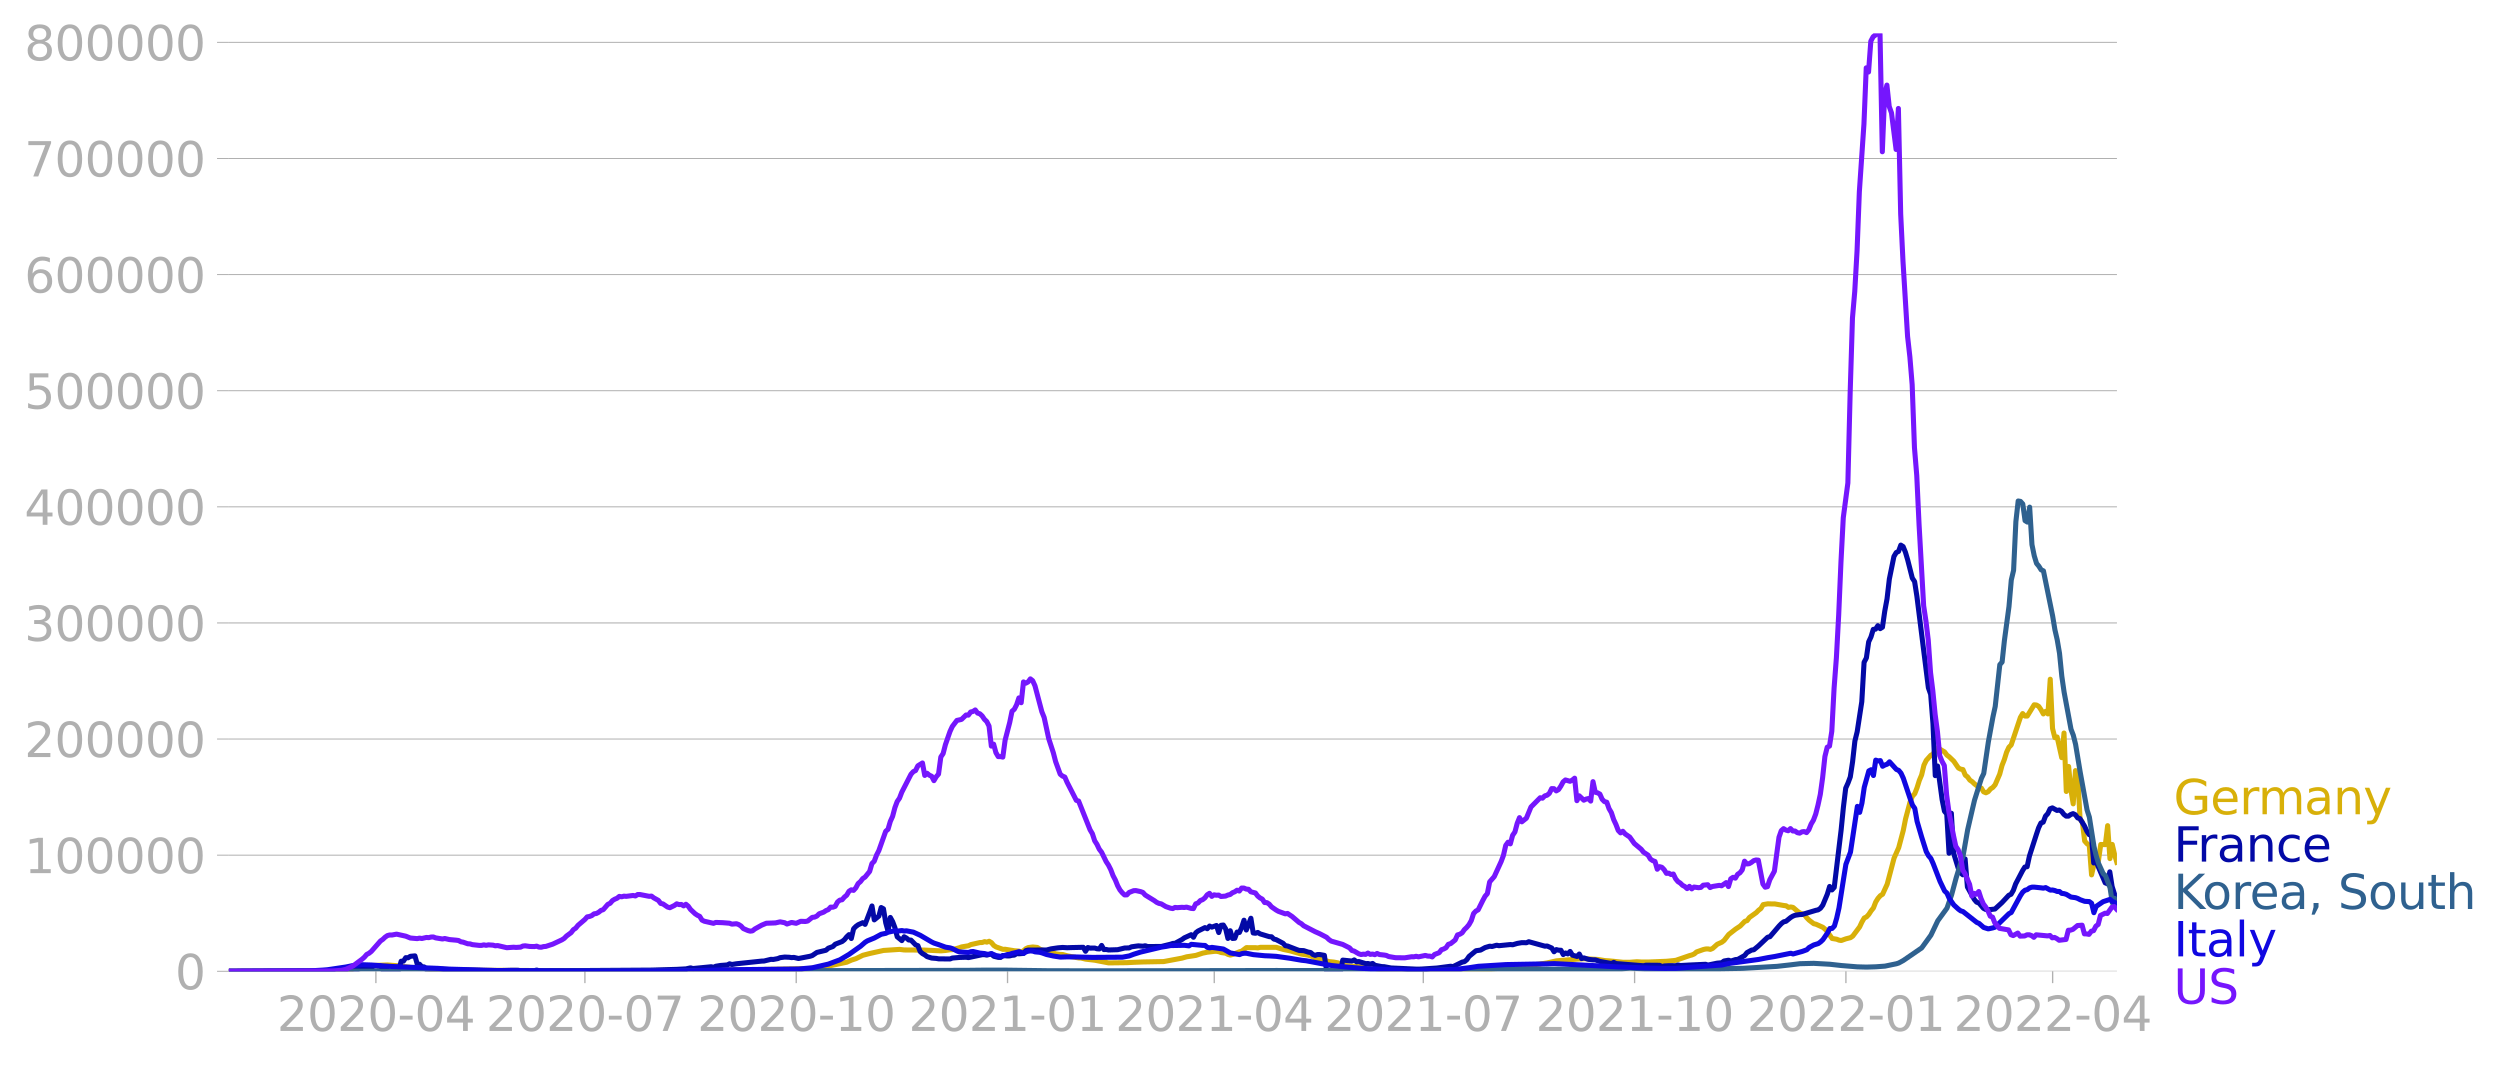 <svg xmlns:xlink="http://www.w3.org/1999/xlink" width="985.137" height="419.737" viewBox="0 0 738.852 314.803" xmlns="http://www.w3.org/2000/svg"><defs><style>*{stroke-linejoin:round;stroke-linecap:butt}</style></defs><g id="figure_1"><path d="M0 314.803h738.852V0H0v314.803z" style="fill:none" id="patch_1"/><g id="axes_1"><path d="M67.645 287.053h558V9.853h-558v277.2z" style="fill:none" id="patch_2"/><g id="matplotlib.axis_1"><g id="xtick_1"><g id="line2d_1"><defs><path id="m46b46d46ed" d="M0 0v3.5" style="stroke:#b0b0b0;stroke-width:.4"/></defs><use xlink:href="#m46b46d46ed" x="111.09" y="287.053" style="fill:#b0b0b0;stroke:#b0b0b0;stroke-width:.4"/></g><g style="fill:#b0b0b0" transform="matrix(.14 0 0 -.14 81.842 304.691)" id="text_1"><defs><path id="DejaVuSans-32" d="M1228 531h2203V0H469v531q359 372 979 998 621 627 780 809 303 340 423 576 121 236 121 464 0 372-261 606-261 235-680 235-297 0-627-103-329-103-704-313v638q381 153 712 231 332 78 607 78 725 0 1156-363 431-362 431-968 0-288-108-546-107-257-392-607-78-91-497-524-418-433-1181-1211z" transform="scale(.016)"/><path id="DejaVuSans-30" d="M2034 4250q-487 0-733-480-245-479-245-1442 0-959 245-1439 246-480 733-480 491 0 736 480 246 480 246 1439 0 963-246 1442-245 480-736 480zm0 500q785 0 1199-621 414-620 414-1801 0-1178-414-1799Q2819-91 2034-91q-784 0-1198 620-414 621-414 1799 0 1181 414 1801 414 621 1198 621z" transform="scale(.016)"/><path id="DejaVuSans-2d" d="M313 2009h1684v-512H313v512z" transform="scale(.016)"/><path id="DejaVuSans-34" d="M2419 4116 825 1625h1594v2491zm-166 550h794V1625h666v-525h-666V0h-628v1100H313v609l1940 2957z" transform="scale(.016)"/></defs><use xlink:href="#DejaVuSans-32"/><use xlink:href="#DejaVuSans-30" x="63.623"/><use xlink:href="#DejaVuSans-32" x="127.246"/><use xlink:href="#DejaVuSans-30" x="190.869"/><use xlink:href="#DejaVuSans-2d" x="254.492"/><use xlink:href="#DejaVuSans-30" x="290.576"/><use xlink:href="#DejaVuSans-34" x="354.199"/></g></g><g id="xtick_2"><use xlink:href="#m46b46d46ed" x="172.864" y="287.053" style="fill:#b0b0b0;stroke:#b0b0b0;stroke-width:.4" id="line2d_2"/><g style="fill:#b0b0b0" transform="matrix(.14 0 0 -.14 143.616 304.691)" id="text_2"><defs><path id="DejaVuSans-37" d="M525 4666h3000v-269L1831 0h-659l1594 4134H525v532z" transform="scale(.016)"/></defs><use xlink:href="#DejaVuSans-32"/><use xlink:href="#DejaVuSans-30" x="63.623"/><use xlink:href="#DejaVuSans-32" x="127.246"/><use xlink:href="#DejaVuSans-30" x="190.869"/><use xlink:href="#DejaVuSans-2d" x="254.492"/><use xlink:href="#DejaVuSans-30" x="290.576"/><use xlink:href="#DejaVuSans-37" x="354.199"/></g></g><g id="xtick_3"><use xlink:href="#m46b46d46ed" x="235.317" y="287.053" style="fill:#b0b0b0;stroke:#b0b0b0;stroke-width:.4" id="line2d_3"/><g style="fill:#b0b0b0" transform="matrix(.14 0 0 -.14 206.069 304.691)" id="text_3"><defs><path id="DejaVuSans-31" d="M794 531h1031v3560L703 3866v575l1116 225h631V531h1031V0H794v531z" transform="scale(.016)"/></defs><use xlink:href="#DejaVuSans-32"/><use xlink:href="#DejaVuSans-30" x="63.623"/><use xlink:href="#DejaVuSans-32" x="127.246"/><use xlink:href="#DejaVuSans-30" x="190.869"/><use xlink:href="#DejaVuSans-2d" x="254.492"/><use xlink:href="#DejaVuSans-31" x="290.576"/><use xlink:href="#DejaVuSans-30" x="354.199"/></g></g><g id="xtick_4"><use xlink:href="#m46b46d46ed" x="297.769" y="287.053" style="fill:#b0b0b0;stroke:#b0b0b0;stroke-width:.4" id="line2d_4"/><g style="fill:#b0b0b0" transform="matrix(.14 0 0 -.14 268.521 304.691)" id="text_4"><use xlink:href="#DejaVuSans-32"/><use xlink:href="#DejaVuSans-30" x="63.623"/><use xlink:href="#DejaVuSans-32" x="127.246"/><use xlink:href="#DejaVuSans-31" x="190.869"/><use xlink:href="#DejaVuSans-2d" x="254.492"/><use xlink:href="#DejaVuSans-30" x="290.576"/><use xlink:href="#DejaVuSans-31" x="354.199"/></g></g><g id="xtick_5"><use xlink:href="#m46b46d46ed" x="358.864" y="287.053" style="fill:#b0b0b0;stroke:#b0b0b0;stroke-width:.4" id="line2d_5"/><g style="fill:#b0b0b0" transform="matrix(.14 0 0 -.14 329.616 304.691)" id="text_5"><use xlink:href="#DejaVuSans-32"/><use xlink:href="#DejaVuSans-30" x="63.623"/><use xlink:href="#DejaVuSans-32" x="127.246"/><use xlink:href="#DejaVuSans-31" x="190.869"/><use xlink:href="#DejaVuSans-2d" x="254.492"/><use xlink:href="#DejaVuSans-30" x="290.576"/><use xlink:href="#DejaVuSans-34" x="354.199"/></g></g><g id="xtick_6"><use xlink:href="#m46b46d46ed" x="420.638" y="287.053" style="fill:#b0b0b0;stroke:#b0b0b0;stroke-width:.4" id="line2d_6"/><g style="fill:#b0b0b0" transform="matrix(.14 0 0 -.14 391.39 304.691)" id="text_6"><use xlink:href="#DejaVuSans-32"/><use xlink:href="#DejaVuSans-30" x="63.623"/><use xlink:href="#DejaVuSans-32" x="127.246"/><use xlink:href="#DejaVuSans-31" x="190.869"/><use xlink:href="#DejaVuSans-2d" x="254.492"/><use xlink:href="#DejaVuSans-30" x="290.576"/><use xlink:href="#DejaVuSans-37" x="354.199"/></g></g><g id="xtick_7"><use xlink:href="#m46b46d46ed" x="483.09" y="287.053" style="fill:#b0b0b0;stroke:#b0b0b0;stroke-width:.4" id="line2d_7"/><g style="fill:#b0b0b0" transform="matrix(.14 0 0 -.14 453.842 304.691)" id="text_7"><use xlink:href="#DejaVuSans-32"/><use xlink:href="#DejaVuSans-30" x="63.623"/><use xlink:href="#DejaVuSans-32" x="127.246"/><use xlink:href="#DejaVuSans-31" x="190.869"/><use xlink:href="#DejaVuSans-2d" x="254.492"/><use xlink:href="#DejaVuSans-31" x="290.576"/><use xlink:href="#DejaVuSans-30" x="354.199"/></g></g><g id="xtick_8"><use xlink:href="#m46b46d46ed" x="545.543" y="287.053" style="fill:#b0b0b0;stroke:#b0b0b0;stroke-width:.4" id="line2d_8"/><g style="fill:#b0b0b0" transform="matrix(.14 0 0 -.14 516.295 304.691)" id="text_8"><use xlink:href="#DejaVuSans-32"/><use xlink:href="#DejaVuSans-30" x="63.623"/><use xlink:href="#DejaVuSans-32" x="127.246"/><use xlink:href="#DejaVuSans-32" x="190.869"/><use xlink:href="#DejaVuSans-2d" x="254.492"/><use xlink:href="#DejaVuSans-30" x="290.576"/><use xlink:href="#DejaVuSans-31" x="354.199"/></g></g><g id="xtick_9"><use xlink:href="#m46b46d46ed" x="606.638" y="287.053" style="fill:#b0b0b0;stroke:#b0b0b0;stroke-width:.4" id="line2d_9"/><g style="fill:#b0b0b0" transform="matrix(.14 0 0 -.14 577.39 304.691)" id="text_9"><use xlink:href="#DejaVuSans-32"/><use xlink:href="#DejaVuSans-30" x="63.623"/><use xlink:href="#DejaVuSans-32" x="127.246"/><use xlink:href="#DejaVuSans-32" x="190.869"/><use xlink:href="#DejaVuSans-2d" x="254.492"/><use xlink:href="#DejaVuSans-30" x="290.576"/><use xlink:href="#DejaVuSans-34" x="354.199"/></g></g></g><g id="matplotlib.axis_2"><g id="ytick_1"><path d="M67.645 287.053h558" clip-path="url(#pc7c392cf8d)" style="fill:none;stroke:#b0b0b0;stroke-width:.3;stroke-linecap:square" id="line2d_10"/><g id="line2d_11"><defs><path id="m9a08d5c8d8" d="M0 0h-3.5" style="stroke:#b0b0b0;stroke-width:.3"/></defs><use xlink:href="#m9a08d5c8d8" x="67.645" y="287.053" style="fill:#b0b0b0;stroke:#b0b0b0;stroke-width:.3"/></g><use xlink:href="#DejaVuSans-30" style="fill:#b0b0b0" transform="matrix(.14 0 0 -.14 51.737 292.372)" id="text_10"/></g><g id="ytick_2"><path d="M67.645 252.737h558" clip-path="url(#pc7c392cf8d)" style="fill:none;stroke:#b0b0b0;stroke-width:.3;stroke-linecap:square" id="line2d_12"/><use xlink:href="#m9a08d5c8d8" x="67.645" y="252.737" style="fill:#b0b0b0;stroke:#b0b0b0;stroke-width:.3" id="line2d_13"/><g style="fill:#b0b0b0" transform="matrix(.14 0 0 -.14 7.2 258.056)" id="text_11"><use xlink:href="#DejaVuSans-31"/><use xlink:href="#DejaVuSans-30" x="63.623"/><use xlink:href="#DejaVuSans-30" x="127.246"/><use xlink:href="#DejaVuSans-30" x="190.869"/><use xlink:href="#DejaVuSans-30" x="254.492"/><use xlink:href="#DejaVuSans-30" x="318.115"/></g></g><g id="ytick_3"><path d="M67.645 218.42h558" clip-path="url(#pc7c392cf8d)" style="fill:none;stroke:#b0b0b0;stroke-width:.3;stroke-linecap:square" id="line2d_14"/><use xlink:href="#m9a08d5c8d8" x="67.645" y="218.42" style="fill:#b0b0b0;stroke:#b0b0b0;stroke-width:.3" id="line2d_15"/><g style="fill:#b0b0b0" transform="matrix(.14 0 0 -.14 7.2 223.739)" id="text_12"><use xlink:href="#DejaVuSans-32"/><use xlink:href="#DejaVuSans-30" x="63.623"/><use xlink:href="#DejaVuSans-30" x="127.246"/><use xlink:href="#DejaVuSans-30" x="190.869"/><use xlink:href="#DejaVuSans-30" x="254.492"/><use xlink:href="#DejaVuSans-30" x="318.115"/></g></g><g id="ytick_4"><path d="M67.645 184.103h558" clip-path="url(#pc7c392cf8d)" style="fill:none;stroke:#b0b0b0;stroke-width:.3;stroke-linecap:square" id="line2d_16"/><use xlink:href="#m9a08d5c8d8" x="67.645" y="184.103" style="fill:#b0b0b0;stroke:#b0b0b0;stroke-width:.3" id="line2d_17"/><g style="fill:#b0b0b0" transform="matrix(.14 0 0 -.14 7.2 189.422)" id="text_13"><defs><path id="DejaVuSans-33" d="M2597 2516q453-97 707-404 255-306 255-756 0-690-475-1069Q2609-91 1734-91q-293 0-604 58T488 141v609q262-153 574-231 313-78 654-78 593 0 904 234t311 681q0 413-289 645-289 233-804 233h-544v519h569q465 0 712 186t247 536q0 359-255 551-254 193-729 193-260 0-557-57-297-56-653-174v562q360 100 674 150t592 50q719 0 1137-327 419-326 419-882 0-388-222-655t-631-370z" transform="scale(.016)"/></defs><use xlink:href="#DejaVuSans-33"/><use xlink:href="#DejaVuSans-30" x="63.623"/><use xlink:href="#DejaVuSans-30" x="127.246"/><use xlink:href="#DejaVuSans-30" x="190.869"/><use xlink:href="#DejaVuSans-30" x="254.492"/><use xlink:href="#DejaVuSans-30" x="318.115"/></g></g><g id="ytick_5"><path d="M67.645 149.786h558" clip-path="url(#pc7c392cf8d)" style="fill:none;stroke:#b0b0b0;stroke-width:.3;stroke-linecap:square" id="line2d_18"/><use xlink:href="#m9a08d5c8d8" x="67.645" y="149.786" style="fill:#b0b0b0;stroke:#b0b0b0;stroke-width:.3" id="line2d_19"/><g style="fill:#b0b0b0" transform="matrix(.14 0 0 -.14 7.2 155.105)" id="text_14"><use xlink:href="#DejaVuSans-34"/><use xlink:href="#DejaVuSans-30" x="63.623"/><use xlink:href="#DejaVuSans-30" x="127.246"/><use xlink:href="#DejaVuSans-30" x="190.869"/><use xlink:href="#DejaVuSans-30" x="254.492"/><use xlink:href="#DejaVuSans-30" x="318.115"/></g></g><g id="ytick_6"><path d="M67.645 115.47h558" clip-path="url(#pc7c392cf8d)" style="fill:none;stroke:#b0b0b0;stroke-width:.3;stroke-linecap:square" id="line2d_20"/><use xlink:href="#m9a08d5c8d8" x="67.645" y="115.469" style="fill:#b0b0b0;stroke:#b0b0b0;stroke-width:.3" id="line2d_21"/><g style="fill:#b0b0b0" transform="matrix(.14 0 0 -.14 7.2 120.788)" id="text_15"><defs><path id="DejaVuSans-35" d="M691 4666h2478v-532H1269V2991q137 47 274 70 138 23 276 23 781 0 1237-428 457-428 457-1159 0-753-469-1171Q2575-91 1722-91q-294 0-599 50Q819 9 494 109v635q281-153 581-228t634-75q541 0 856 284 316 284 316 772 0 487-316 771-315 285-856 285-253 0-505-56-251-56-513-175v2344z" transform="scale(.016)"/></defs><use xlink:href="#DejaVuSans-35"/><use xlink:href="#DejaVuSans-30" x="63.623"/><use xlink:href="#DejaVuSans-30" x="127.246"/><use xlink:href="#DejaVuSans-30" x="190.869"/><use xlink:href="#DejaVuSans-30" x="254.492"/><use xlink:href="#DejaVuSans-30" x="318.115"/></g></g><g id="ytick_7"><path d="M67.645 81.153h558" clip-path="url(#pc7c392cf8d)" style="fill:none;stroke:#b0b0b0;stroke-width:.3;stroke-linecap:square" id="line2d_22"/><use xlink:href="#m9a08d5c8d8" x="67.645" y="81.153" style="fill:#b0b0b0;stroke:#b0b0b0;stroke-width:.3" id="line2d_23"/><g style="fill:#b0b0b0" transform="matrix(.14 0 0 -.14 7.2 86.471)" id="text_16"><defs><path id="DejaVuSans-36" d="M2113 2584q-425 0-674-291-248-290-248-796 0-503 248-796 249-292 674-292t673 292q248 293 248 796 0 506-248 796-248 291-673 291zm1253 1979v-575q-238 112-480 171-242 60-480 60-625 0-955-422-329-422-376-1275 184 272 462 417 279 145 613 145 703 0 1111-427 408-426 408-1160 0-719-425-1154Q2819-91 2113-91q-810 0-1238 620-428 621-428 1799 0 1106 525 1764t1409 658q238 0 480-47t505-140z" transform="scale(.016)"/></defs><use xlink:href="#DejaVuSans-36"/><use xlink:href="#DejaVuSans-30" x="63.623"/><use xlink:href="#DejaVuSans-30" x="127.246"/><use xlink:href="#DejaVuSans-30" x="190.869"/><use xlink:href="#DejaVuSans-30" x="254.492"/><use xlink:href="#DejaVuSans-30" x="318.115"/></g></g><g id="ytick_8"><path d="M67.645 46.836h558" clip-path="url(#pc7c392cf8d)" style="fill:none;stroke:#b0b0b0;stroke-width:.3;stroke-linecap:square" id="line2d_24"/><use xlink:href="#m9a08d5c8d8" x="67.645" y="46.836" style="fill:#b0b0b0;stroke:#b0b0b0;stroke-width:.3" id="line2d_25"/><g style="fill:#b0b0b0" transform="matrix(.14 0 0 -.14 7.2 52.155)" id="text_17"><use xlink:href="#DejaVuSans-37"/><use xlink:href="#DejaVuSans-30" x="63.623"/><use xlink:href="#DejaVuSans-30" x="127.246"/><use xlink:href="#DejaVuSans-30" x="190.869"/><use xlink:href="#DejaVuSans-30" x="254.492"/><use xlink:href="#DejaVuSans-30" x="318.115"/></g></g><g id="ytick_9"><path d="M67.645 12.519h558" clip-path="url(#pc7c392cf8d)" style="fill:none;stroke:#b0b0b0;stroke-width:.3;stroke-linecap:square" id="line2d_26"/><use xlink:href="#m9a08d5c8d8" x="67.645" y="12.519" style="fill:#b0b0b0;stroke:#b0b0b0;stroke-width:.3" id="line2d_27"/><g style="fill:#b0b0b0" transform="matrix(.14 0 0 -.14 7.2 17.838)" id="text_18"><defs><path id="DejaVuSans-38" d="M2034 2216q-450 0-708-241-257-241-257-662 0-422 257-663 258-241 708-241t709 242q260 243 260 662 0 421-258 662-257 241-711 241zm-631 268q-406 100-633 378-226 279-226 679 0 559 398 884 399 325 1092 325 697 0 1094-325t397-884q0-400-227-679-226-278-629-378 456-106 710-416 255-309 255-755 0-679-414-1042Q2806-91 2034-91q-771 0-1186 362-414 363-414 1042 0 446 256 755 257 310 713 416zm-231 997q0-362 226-565 227-203 636-203 407 0 636 203 230 203 230 565 0 363-230 566-229 203-636 203-409 0-636-203-226-203-226-566z" transform="scale(.016)"/></defs><use xlink:href="#DejaVuSans-38"/><use xlink:href="#DejaVuSans-30" x="63.623"/><use xlink:href="#DejaVuSans-30" x="127.246"/><use xlink:href="#DejaVuSans-30" x="190.869"/><use xlink:href="#DejaVuSans-30" x="254.492"/><use xlink:href="#DejaVuSans-30" x="318.115"/></g></g></g><path d="m67.645 287.053 29.869-.099 4.073-.226 4.073-.669 3.394-.67 5.43-.203 2.716.209 5.43.689 4.752.234 9.504.4 29.19.161 4.073-.027 5.43.062 15.613-.052 21.044-.272 4.073.06 5.43-.05 17.65-.373 5.431-.697 5.43-1.16 1.359-.611 1.357-.437 2.037-.995 2.036-.527 1.358-.304 2.715-.599 4.073-.27.679-.045 1.358.17 1.357.009 4.752.033 4.752.22 1.358-.111 1.357-.212.68-.022 2.036-.57.678-.25 2.037-.336.679-.338 2.715-.617.679-.014.679-.25.679.147.678-.259.68.404.678.826.679.442 2.036.715.68-.017 2.715.438 1.357.109.68.302.678-.438.679-.588.679-.325 1.357-.174 1.358.14.679.465.679.295 2.715.66 1.358.455 1.357.19.68.02 1.357.38 3.394.635.679.015 1.357.335 2.716.324 4.073.785 5.43-.068 2.037-.105 2.715-.1 6.11-.12 5.43-1.017 1.358-.393 1.358-.198 1.357-.215 2.037-.67 1.357-.276 2.037-.242.679-.016.679.115.678.244 1.358.198.679.362.679.19.679-.175 2.036-.802.679-.193 1.358-1.03 2.715.019.679.059.679-.157 4.751-.008 2.037.61 2.036.426 3.395.966 2.036.332.679.222 2.036.937 1.358.167 2.037.567 1.357.127 1.358.247 1.358.706 3.394.33.679-.112.678.082 1.358.36 4.073.328 2.715.12 2.716.286 5.43.144 8.825-.017 6.11-.18 15.613-.65 8.825-1.4 2.715-.61 6.11-.504 2.036-.134 2.715.16 1.358.073 2.036.332 1.358.088 4.073.413 2.037-.006 2.036-.154 1.358.076 2.036.005 5.43-.22 2.037-.2.68-.089 4.072-1.403.68-.182.678-.304.679-.586 2.036-.718.68-.151.678-.017.679.138.679-.29 1.357-1.221 1.358-.613.679-.54 1.357-1.742 2.037-1.596 1.358-.898 1.357-1.388.679-.213.679-.923 2.036-1.449.68-.689.678-.519.679-1.15 1.358-.238 1.357.041.679-.014 2.715.479.68.075.678.475.679-.118.679.127 1.357 1.17.68.462 1.357.555.679.897.678.683 1.358 1.04.679.162 2.036.916.68.576.678.762 1.358 1.953 1.357.222.68.275.678.106 1.358-.49 1.357-.344.68-.465 2.036-2.722.679-1.446.678-1.179.68-.33.678-.741.679-1.055.679-.838.679-1.759.678-1.085.68-.782.678-.436 1.358-2.971 2.036-7.721 1.358-3.049 1.358-5.11.678-3.411 1.358-5.084.679-1.644.679-.731.679-1.748.678-2.182.68-1.617.678-2.877.679-1.405 1.358-1.527.678-.34.68-1.263.678-.576 2.037 1.211.678.922.68.508 1.357 1.3 1.358 2 .678.35.68.127.678 1.633.679.535.679.947.679.456.678.65 1.358 1.061.679.186.679 1.11.679.277.678-.336.68-.802.678-.44.679-.789 1.358-3.144.678-2.553.68-1.728.678-2.2.679-1.457.679-.684 2.715-8.138.679-1.135.679.726.679.003 2.036-3.323.679.066.679.402.679 1.009.678 1.216.68-.748.678.747.679-10.25.679 14.538.679 2.724.678-.194 1.358 6.101.679-7.267.679 17.268.679-7.39.678 6.912.68 4.137.678-9.826.679 2.046.679 12.322.679.902.678 5.545.68.77.678.504.679 8.725.679-2.938.679-1.028.678-.238.68-4.78 1.357.049.679-5.604.679 9.735.678-4.188.68 2.946.678 2.343h0" clip-path="url(#pc7c392cf8d)" style="fill:none;stroke:#d8b009;stroke-width:1.5;stroke-linecap:square" id="line2d_28"/><path d="m67.645 287.053 29.869-.091 4.751-.334 1.358-.063 2.037-.23 2.036-.276.679-.144 1.358-.064.678-.264.68-.092.678.089.679-.07.679 1.065 1.357.169.68.305h2.036l.679-.523.678-2.446.68-.023.678-1.027.679.032.679-.431 1.357-.132.68 2.434.678.034.679.725.679.07.679.7.678-.046 1.358.127 1.358-.083.679.16.678-.144 1.358.155.679.013 1.358.252.678-.274 10.862.28 5.43-.149 2.037.007.679.167 1.357-.05 1.358.055 1.358-.052.679-.189.678.196 7.467-.015 25.796-.17 7.467-.217 2.716-.143 1.357-.302.68.202 2.036-.197 2.036-.197 1.358-.138.679.172.678-.315 1.358-.229 2.037-.161.678-.334.68.202 1.357-.215 7.467-.79.679-.023 2.036-.496.68.038 1.357-.256.679-.278 1.357-.173 1.358.056.679.102.679-.056 1.357.321 3.395-.656.678-.215 1.358-.92 2.715-.656.68-.606 1.357-.493.679-.679 2.036-.798.679-.542.679-.844.679-.643.679 1.138.678-2.878.68-.69.678-.498 1.358-.61.678.498 1.358-3.561.679-1.87.679 4.102 1.357-1.111.68-2.527.678.373.679 4.15.679 2.451.679-4.046.678 1.239.68 1.805.678 2.681 1.358 1.115.679-1.127.678.371.68.577.678.043 1.358 1.39.679.244.678 1.75.68.592.678.382.679.514 1.358.42 1.357.11.68.123 3.393.038.68-.274 2.036-.172 2.036-.07.679.113 4.073-.86.679-.006.679.134 1.357-.378.68.703 1.357.336.679.018.678-.566 1.358.129.679-.018.679-.178.679-.048.678-.458.68.065 1.357-.11.679-.82.679-.17 4.751-.017.68.001 1.357-.348 2.036-.297 1.358-.113 1.358.083 1.357-.05 2.037-.045 1.358-.032.678 1.166.68-1.097.678.17 1.358-.017.679.212.678.049.68-1.032.678 1.22.679-.031.679.149 2.715-.084 2.037-.487 1.357-.041.679-.318 1.358-.196.679-.085 1.357.099.679-.132.679.232 4.073-.023 2.715-.666.679-.227.679-.045 2.036-1.112.68-.492 2.036-.938.678.752.68-1.318.678-.519 2.037-1.005.678.328.68-.785.678.31 1.358-.48.679 2.08.678-2.132.68-.083.678 1.111.679 2.85.679-2.273.679 2.28.678-.06.68-1.827.678.11.679-1.523.679-2.088.679 2.892 1.357-3.469.68 4.34.678.09.679-.242.679.42 2.715.827.679.037.679.674.678.166 2.037 1.072.679.715.679.107 2.715 1.053.679.24 1.357.062 1.358.446.679.11.679.593.679.25.678-.24.68-.003 1.357.246.679 4.698h4.073l.679-3.292 2.715.274.679-.329.679.554.678-.08 2.037.622.679-.04.679.188.678-.206.68.543 2.036.39.679.024 2.036.378 7.467.346 1.358-.011 4.752-.313 4.073-.535.679.129 2.715-1.348.679-.143.679-.552.678-.987 2.037-1.679 1.358-.193 1.357-.748 1.358-.403.679.092 1.357-.375.68.138 3.393-.343.68.068 1.357-.4 1.357-.232 1.358.03.679-.303 4.752 1.314.679-.04 1.357.59.68 1.103.678-.633.679.18.679.01.678 1.27.68-.462.678.271.679-.724.679 1.093 1.357.385.68-.711.678 1.333.679-.195 1.358.432 1.357.155.68.004 1.357.455 3.394.614.679-.33.679.346 8.146.653.678-.171 4.073.036.68.398.678-.218 1.358-.075 2.036.014.68-.22.678.166 2.715-.15 4.752-.22.679.23 2.715-.558 1.358-.126.679-.513 1.357-.24.68.255 1.357-.439.679-.052 2.036-1.152.679-.852 1.358-.749.679-.1 1.357-1.122 2.716-2.575.678-.157 2.716-3.182.679-.704.678-.518.68-.152 1.357-1.113.679-.414.679-.26 1.357-.203.679-.023 4.073-1.224.679-.149.679-.464.678-.911 1.358-3.27.679-2.26.679 1.019.679-.752 1.357-11.316.68-5.633.678-6.77.679-5.613.679-1.507.678-1.814.68-4.519.678-6.084.679-2.762 1.358-8.853.678-11.652.68-1.296.678-4.748.679-1.45.679-2.23.679-.073.678-1.026.68.88.678-.427.679-4.728.679-3.662.679-5.83 1.357-6.688.68-1.153.678-.334.679-1.867.679.433.678 1.653.68 2.312 1.357 5.348.679 1.031.679 4.345 3.394 27.044.679 1.941.678 8.63.68 15.394.678-2.84 1.358 9.988.679 3.376.678.796.68 11.605.678-11.808.679 11.801 1.358 4.437.678 1.35.68.595.678-4.685.679 8.304 2.036 3.671.68.805.678.232 1.358 1.583.679.354 1.357.015 1.358-.16 2.036-1.866 2.037-2.185.679-.309.679-1.161.678-1.894 2.037-3.903.679-1.09.679-.094.678-3.128 2.037-6.336.679-2.03.679-1.417.678-.259.68-1.788.678-.734.679-1.43.679-.266 1.357.75.68-.113.678.388.679.888.679.523.679.002.678-.474.68-.264.678.323.679.93.679.22 1.357 2.21.68 1.48.678 1.03.679.28.679 8.103.679-.455 2.715 6.331.679.282.679-3.53.678 4.313.68 2.156.678 1.743h0" clip-path="url(#pc7c392cf8d)" style="fill:none;stroke:#0309a6;stroke-width:1.5;stroke-linecap:square" id="line2d_29"/><path d="m67.645 287.053 21.044-.104 4.752-.104 10.182.173 14.256.02 31.905.003 135.766-.263 6.11-.072 6.11.02 11.54.158 12.897.037 41.409-.067 13.576-.03 11.54.016 8.147.007 16.292.048 10.86-.126 8.147-.209 25.117-.133 8.146.052 10.182-.08 2.037.008 4.073-.265 2.036.081 6.11.202 8.146.163 4.073-.13 5.43-.151 7.467-.122 10.183-.585 4.073-.457 2.715-.331 4.073-.103 4.752.268 3.394.379 4.752.39 2.715.07 2.716-.085 2.715-.199 3.394-.703.679-.22 1.358-.742 5.43-3.73 2.716-3.753 2.036-4.265 2.715-3.731 1.358-3.916 1.358-5.059 1.357-4.37.68-2.077 1.357-7.74 1.358-5.886.678-2.88 2.037-6.446.679-1.412 1.357-9.269 1.358-7.41.679-3.124 1.358-12.35.678-.791.68-6.34 1.357-10.08.679-7.825.679-2.858.678-14.403.68-6.08.678.113.679.758.679 4.932.679.422.678-4.411.68 11.066.678 3.315.679 2.247.679.813.679 1.077.678.31 2.716 13.32.679 4.11.678 2.942.68 3.99.678 6.779.679 4.702 2.036 10.948.68 1.778.678 2.712 1.358 8.197 2.036 11.206.679 2.117 1.358 8.644.679 2.824.678 2.196 1.358 2.978.679.655 1.358 3.562.678 4.453.68-1.323.678 1.577h0" clip-path="url(#pc7c392cf8d)" style="fill:none;stroke:#2f618f;stroke-width:1.5;stroke-linecap:square" id="line2d_30"/><path d="m67.645 287.053 23.76-.106 4.072-.243 1.358-.11 5.43-.811 2.037-.416 2.715-.253 2.716.086 6.11.44 13.576.553 3.394.221 14.255.423 21.723.14 3.394-.01 4.073.019 29.19-.1 4.752-.153 4.073-.117 21.722-.233 4.073-.359 4.752-1.089 2.716-1.02.678-.243 2.716-1.618 3.394-2.397 1.357-1.179.68-.423 2.036-.836 2.036-1.1 1.358-.282.679-.335 2.036-.44.68.125 1.357-.17.679.143.678-.065 1.358.268.679.122 2.036.933 3.395 1.992.678.321 1.358.442 2.037.75 1.357.218.68.221 1.357.695.679.264 2.715.184.679-.236.679-.06 2.036.478 1.358.13.679.18.678.01.68-.178 1.357.591 1.358.216.678-.113 1.358-.422.679-.07.679-.26 1.357-.313.68-.202 1.357.478.679-.4.679-.215.678-.085.68.056.678.223 1.358.126.679.18 1.357.479 2.037.448 2.036.314 2.037-.07 2.715.037 4.752.123 8.825-.062 2.036-.373 1.358-.512 2.036-.637 6.11-1.453 1.358-.208 1.357-.254 4.073-.075 1.358.165.679-.453 3.394.312.679.021.678.569.68.132.678-.13 2.715.384.68.109 2.036 1.15 2.715.484.679-.278.679-.121.679.012 2.036.403 3.394.329 1.358.053 2.036.125 4.073.572 3.395.582 1.357.149 7.467 1.402 4.073.42 5.431.448 14.256.584 7.467-.03 5.43-.265 4.073-.504 2.716-.415 8.146-.506 8.824-.162 2.716-.042 2.715-.087 13.577.686 4.752.268 6.11.24 4.75.141 3.395.074 3.394-.02 13.577-.977 2.036-.438 8.825-1.206 2.716-.529 2.036-.338 4.752-.962.679.21 2.715-.75 1.358-.497.678-.667 1.358-.742 1.358-.421.679-.496.678-.644 1.358-1.984.679-1.31.679-.029.679-.715.678-2.33.68-3.024 1.357-8.632.679-4.239 1.357-3.603 2.037-13.532.679 1.763.679-2.76.678-4.633 1.358-4.855.679-.35.679 1.71.679-4.539.678.225.68-.089.678 1.668.679-.373.679-.233.679-.7 2.036 2.247.679.28.679.826.679 1.472 2.036 6.078.679 1.882.679.982.679 3.822 1.357 4.643 1.358 4.299.679 1.233.679.786.678 1.514 2.037 5.287 1.358 2.822.678.629.68 1.54 1.357 1.957 1.358 1.242.678.497.68.21 4.072 3.208.68.304 1.357 1.187 1.357.423 1.358-.295.679-.215 4.073-3.979.679-.345 2.715-4.991.679-1.032.679-.566.679-.183.678-.515.68-.206.678-.014 2.037.21.678.093.68-.167 1.357.747.679-.031.679.157.678.274.68.012.678.558.679.074.679.208 1.357.804 1.358.182.679.238.679.358 1.357.483 1.358.076.679.496.679 2.781.679-1.855 2.036-1.389 2.037-.684.678.589.68.292.678.704h0" clip-path="url(#pc7c392cf8d)" style="fill:none;stroke:#1007e1;stroke-width:1.5;stroke-linecap:square" id="line2d_31"/><path d="m67.645 287.053 30.547-.097 2.716-.183 1.357-.312 2.037-.963 2.715-2.023.68-.6.678-.792.679-.354.679-.539 2.715-3.092.679-.475.679-.643.678-.472.68-.179.678.006 1.358-.256 2.715.598 1.358.546 2.036.18.68-.145.678.11 1.358-.309.678.056.68-.176.678-.026.679.266 1.358.222.678.111.68-.143 1.357.313 2.036.185.68.096.678.378.679.113 1.358.476.678.031.68.22 2.036.224.679.001.678-.158.68.14.678-.137 1.358.086.679.19.678-.071 2.716.634 2.036-.142.679.062 1.358-.086.679-.327.678-.067 1.358.192 1.358.034.679-.125.678.277.68.043.678-.19.679-.053 2.036-.67 2.716-1.277.678-.431.68-.695 1.357-.994.679-.882.679-.438.678-.838 2.037-1.738.679-.767.679-.12.678-.255.68-.53.678-.091.679-.363.679-.549.679-.23 1.357-1.562.68-.314.678-.794.679-.414.679-.28.678-.547.68.117.678-.19.679.058 2.036-.262.68.144.678-.425.679.006 2.715.53.68-.067.678.518 1.358.753.678.884.68.156 1.357.924.679.195 1.357-.662.68-.487.678.23.679-.044.679.418.679-.467.678.565.68.961 1.357 1.266.679.459.679.32.678 1.105.68.33 2.715.623.678-.265 2.037.073 2.036.165.68.263 1.357-.117.679.246.679.431.678.747 1.358.59.679.181.679-.096.679-.547 2.036-1.132 1.358-.561 2.715-.102 1.358-.313 1.357.258.68.384 1.357-.463 1.358.25 1.357-.59 1.358.05.679-.122 1.357-1.086.68-.08.678-.299.679-.675 1.358-.505.678-.456.68-.277.678-.74.679.026.679-.258.679-1.265.678-.57.68-.11.678-.789.679-.563.679-1.154.679-.432.678.163.68-.759.678-1.263.679-.572.679-.892.678-.44 1.358-1.671.679-2.331.679-.676.679-1.804.678-1.333 2.037-5.722.679-.578.679-2.325.678-1.506.68-2.571.678-1.814.679-.982.679-1.771 2.715-5.297.679-.773.679-.337.679-1.393 1.357-.841.68 3.68.678-.637.679.569.679.306.678 1.304.68-1.155.678-.782.679-5.048.679-1.017.679-2.637 1.357-3.899.68-1.468 1.357-1.792 1.357-.297 1.358-1.306.679.036.679-.921.679-.162.678-.444.68.916.678.216.679.636.679 1 .679.655.678 1.338.68 5.921.678-.568.679 2.512.679 1.155.679-.002.678.154.68-5.007 1.357-5.225.679-3.306.679-.599.678-1.318.68-2.033.678 1.414.679-6.137.679.37.679-.366.678-.904.68.54.678 1.492 2.037 7.688.678 1.681 1.358 6.278 1.358 4.165.679 2.61 1.357 3.721.68.55.678.29.679 1.565 2.036 3.975.68 1.338.678.21 3.394 8.505.679 1.149.679 2.084.679 1.062.678 1.426.68.895 1.357 2.776.679 1.035.679 1.342.678 1.772.68 1.296.678 1.676.679 1.247.679.832.679.64.678-.002.68-.718 1.357-.533.679-.013 1.357.294.68.247.678.757 2.715 1.672.68.498.678.31.679.144 1.358.805 1.357.465.679.115.679-.34.679.07 1.357-.103.68.048.678-.1 1.358.368.678.059.68-1.397.678-.257.679-.722.679-.255.679-.536.678-.904.68-.433.678.893.679-.452.679.115.679-.04.678.411 1.358-.115.679-.306.679-.158.679-.526.678-.277.68-.467.678.24.679-.883.679.009.679.298.678.063.68.737 1.357.356.679.902.679.552.678.356.68 1.01.678.024.679.444.679.798 1.357.947.68.387 2.036.745.679-.114 1.357.908 2.037 1.738.679.377.678.6 3.395 1.758 1.357.603 2.037 1.06.679.657.678.468 3.395.98 2.036 1.025.679.765.679.183 1.357.8.68.215.678-.112.679.065.679-.382.679.383.678-.09.68.177.678-.357.679.316 1.358.148.678.113.68.327 2.036.348 2.715.037 2.037-.316.678.014.68-.15.678.163 2.037-.417.678.194.68.017.678.231.679-.726 1.358-.518.678-.874.68-.23.678-.367.679-1.006.679-.208 1.357-1.08.68-1.497.678-.195.679-.42.679-.953.679-.647.678-.814.68-1.204.678-2.093.679-.718.679-.375 1.357-2.735.68-1.267.678-.786.679-3.463 1.357-1.556 2.037-4.442.679-1.821.679-2.963.678-.937.68.475.678-2.521.679-.983.679-2.55.679-1.685.678 1.23 1.358-1.078 1.358-3.302 2.715-2.73.679.126.679-.68.679-.19.678-.557.68-1.4.678.02.679.652.679-.383.679-1.029.678-1.25.68-.566 1.357.386.679-.344.679-.563.678 6.641.68-1.432 1.357 1.29.679-.323.679-.158.678.743.68-5.737.678 3.126.679.18.679.374.679 1.528.678.694.68.17.678 1.912.679 1.16.679 2.054.679 1.452.678 1.77.68.709.678-.463.679.777 1.358.93 1.357 1.897 2.037 1.709.679.859 1.357.886.68 1.148.678.46.679.25.679 2.297.678-.754.68.182.678.715.679 1.075.679-.047.679.393.678-.141.68 1.407.678.825.679.435.679.663.679.36.678.613.68-.668.678.748.679-.537 1.358.188.678-.092.68-.645 1.357-.135.679.832.679-.31 2.036-.335.679.122 1.358-.936.678 1.167.68-2.287.678-.446.679.241.679-1.141.679-.437.678-.871.68-2.559.678.816.679-.07.679-.388.679-.518.678-.2.68.062 1.357 7.057.679.923.679-.163.678-2.043 1.358-2.515 1.358-10.036.679-1.952.678-.59.68.422.678.19.679-.628.679.702.679.02.678.478.68.142.678-.383.679-.087.679.308.678-.843.68-1.689.678-1.136.679-1.808.679-2.675.679-3.156.678-4.908.68-6.277.678-2.739.679-.337.679-4.373.679-12.77.678-8.953.68-12.666.678-15.733.679-12.996 1.358-10.276.678-26.688.68-22.067.678-7.867.679-11.979.679-17.457 1.357-20.002.68-16.617.678 1.218.679-9.118.679-1.288 1.357-1.027.68.256.678 34.75.679-16.776.679-2.918.679 6.31.678 1.91 1.358 10.794.679-12.108.679 31.196.679 13.927 1.357 22.224.68 6.073.678 8.21.679 18.62.679 8.224.678 14.437 1.358 24.05.679 4.52.679 5.612.679 9.6.678 5.444.68 6.917.678 5.068.679 7.14.679 1.693.679 1.233.678 8.64.68 5.057 1.357 7.025.679 3.145.679 1.003.678 1.731.68 4.28.678 1.07 1.358 3.153.679 3.47.678-.784.68.234.678-.786.679 2.09.679 1.556.679.905.678 1.133.68 1.593.678.285.679 1.708 1.358 1.601 2.715.472.679 1.407.679.264 1.357-.737.68.9 1.357-.052.679-.337.678-.01.68.251.678.499.679-.74 3.394.326.679-.13.679.697.679-.116.678.345.68.493 2.036-.242.679-2.714.678-.042.68-.23 1.357-1.123 1.358-.104.678 2.558.68.018.678.132.679-.928.679-.172.679-1.323.678-.502.68-2.66 1.357-.666.679.078 1.357-1.881.68-.151.678.763h0" clip-path="url(#pc7c392cf8d)" style="fill:none;stroke:#7516fd;stroke-width:1.5;stroke-linecap:square" id="line2d_32"/><g style="fill:#d8b009" transform="matrix(.14 0 0 -.14 642.385 240.648)" id="text_19"><defs><path id="DejaVuSans-47" d="M3809 666v1253H2778v519h1656V434q-365-259-806-392-440-133-940-133-1094 0-1712 639-617 640-617 1780 0 1144 617 1783 618 639 1712 639 456 0 867-113 411-112 758-331v-672q-350 297-744 447t-828 150q-857 0-1287-478-429-478-429-1425 0-944 429-1422 430-478 1287-478 334 0 596 58 263 58 472 180z" transform="scale(.016)"/><path id="DejaVuSans-65" d="M3597 1894v-281H953q38-594 358-905t892-311q331 0 642 81t618 244V178Q3153 47 2828-22t-659-69q-838 0-1327 487-489 488-489 1320 0 859 464 1363 464 505 1252 505 706 0 1117-455 411-454 411-1235zm-575 169q-6 471-264 752-258 282-683 282-481 0-770-272t-333-766l2050 4z" transform="scale(.016)"/><path id="DejaVuSans-72" d="M2631 2963q-97 56-211 82-114 27-251 27-488 0-749-317t-261-911V0H581v3500h578v-544q182 319 472 473 291 155 707 155 59 0 131-8 72-7 159-23l3-590z" transform="scale(.016)"/><path id="DejaVuSans-6d" d="M3328 2828q216 388 516 572t706 184q547 0 844-383 297-382 297-1088V0h-578v2094q0 503-179 746-178 244-543 244-447 0-707-297-259-296-259-809V0h-578v2094q0 506-178 748t-550 242q-441 0-701-298-259-298-259-808V0H581v3500h578v-544q197 322 472 475t653 153q382 0 649-194 267-193 395-562z" transform="scale(.016)"/><path id="DejaVuSans-61" d="M2194 1759q-697 0-966-159t-269-544q0-306 202-486 202-179 548-179 479 0 768 339t289 901v128h-572zm1147 238V0h-575v531q-197-318-491-470T1556-91q-537 0-855 302-317 302-317 808 0 590 395 890 396 300 1180 300h807v57q0 397-261 614t-733 217q-300 0-585-72-284-72-546-216v532q315 122 612 182 297 61 578 61 760 0 1135-394 375-393 375-1193z" transform="scale(.016)"/><path id="DejaVuSans-6e" d="M3513 2113V0h-575v2094q0 497-194 743-194 247-581 247-466 0-735-297-269-296-269-809V0H581v3500h578v-544q207 316 486 472 280 156 646 156 603 0 912-373 310-373 310-1098z" transform="scale(.016)"/><path id="DejaVuSans-79" d="M2059-325q-243-625-475-815-231-191-618-191H506v481h338q237 0 368 113 132 112 291 531l103 262L191 3500h609L1894 763l1094 2737h609L2059-325z" transform="scale(.016)"/></defs><use xlink:href="#DejaVuSans-47"/><use xlink:href="#DejaVuSans-65" x="77.49"/><use xlink:href="#DejaVuSans-72" x="139.014"/><use xlink:href="#DejaVuSans-6d" x="178.377"/><use xlink:href="#DejaVuSans-61" x="275.789"/><use xlink:href="#DejaVuSans-6e" x="337.068"/><use xlink:href="#DejaVuSans-79" x="400.447"/></g><g style="fill:#0309a6" transform="matrix(.14 0 0 -.14 642.385 254.648)" id="text_20"><defs><path id="DejaVuSans-46" d="M628 4666h2681v-532H1259V2759h1850v-531H1259V0H628v4666z" transform="scale(.016)"/><path id="DejaVuSans-63" d="M3122 3366v-538q-244 135-489 202t-495 67q-560 0-870-355-309-354-309-995t309-996q310-354 870-354 250 0 495 67t489 202V134Q2881 22 2623-34q-257-57-548-57-791 0-1257 497-465 497-465 1341 0 856 470 1346 471 491 1290 491 265 0 518-55 253-54 491-163z" transform="scale(.016)"/></defs><use xlink:href="#DejaVuSans-46"/><use xlink:href="#DejaVuSans-72" x="50.27"/><use xlink:href="#DejaVuSans-61" x="91.383"/><use xlink:href="#DejaVuSans-6e" x="152.662"/><use xlink:href="#DejaVuSans-63" x="216.041"/><use xlink:href="#DejaVuSans-65" x="271.021"/></g><g style="fill:#2f618f" transform="matrix(.14 0 0 -.14 642.385 268.648)" id="text_21"><defs><path id="DejaVuSans-4b" d="M628 4666h631V2694l2094 1972h813L1850 2491 4331 0h-831L1259 2247V0H628v4666z" transform="scale(.016)"/><path id="DejaVuSans-6f" d="M1959 3097q-462 0-731-361t-269-989q0-628 267-989 268-361 733-361 460 0 728 362 269 363 269 988 0 622-269 986-268 364-728 364zm0 487q750 0 1178-488 429-487 429-1349 0-859-429-1349Q2709-91 1959-91q-753 0-1180 489-426 490-426 1349 0 862 426 1349 427 488 1180 488z" transform="scale(.016)"/><path id="DejaVuSans-2c" d="M750 794h659V256L897-744H494L750 256v538z" transform="scale(.016)"/><path id="DejaVuSans-53" d="M3425 4513v-616q-359 172-678 256-319 85-616 85-515 0-795-200t-280-569q0-310 186-468 186-157 705-254l381-78q706-135 1042-474t336-907q0-679-455-1029Q2797-91 1919-91q-331 0-705 75-373 75-773 222v650q384-215 753-325 369-109 725-109 540 0 834 212 294 213 294 607 0 343-211 537t-692 291l-385 75q-706 140-1022 440-315 300-315 835 0 619 436 975t1201 356q329 0 669-60 341-59 697-177z" transform="scale(.016)"/><path id="DejaVuSans-75" d="M544 1381v2119h575V1403q0-497 193-746 194-248 582-248 465 0 735 297 271 297 271 810v1984h575V0h-575v538q-209-319-486-474-276-155-642-155-603 0-916 375-312 375-312 1097zm1447 2203z" transform="scale(.016)"/><path id="DejaVuSans-74" d="M1172 4494v-994h1184v-447H1172V1153q0-428 117-550t477-122h590V0h-590q-666 0-919 248-253 249-253 905v1900H172v447h422v994h578z" transform="scale(.016)"/><path id="DejaVuSans-68" d="M3513 2113V0h-575v2094q0 497-194 743-194 247-581 247-466 0-735-297-269-296-269-809V0H581v4863h578V2956q207 316 486 472 280 156 646 156 603 0 912-373 310-373 310-1098z" transform="scale(.016)"/></defs><use xlink:href="#DejaVuSans-4b"/><use xlink:href="#DejaVuSans-6f" x="60.576"/><use xlink:href="#DejaVuSans-72" x="121.758"/><use xlink:href="#DejaVuSans-65" x="160.621"/><use xlink:href="#DejaVuSans-61" x="222.145"/><use xlink:href="#DejaVuSans-2c" x="283.424"/><use xlink:href="#DejaVuSans-20" x="315.211"/><use xlink:href="#DejaVuSans-53" x="346.998"/><use xlink:href="#DejaVuSans-6f" x="410.475"/><use xlink:href="#DejaVuSans-75" x="471.656"/><use xlink:href="#DejaVuSans-74" x="535.035"/><use xlink:href="#DejaVuSans-68" x="574.244"/></g><g style="fill:#1007e1" transform="matrix(.14 0 0 -.14 642.385 282.648)" id="text_22"><defs><path id="DejaVuSans-49" d="M628 4666h631V0H628v4666z" transform="scale(.016)"/><path id="DejaVuSans-6c" d="M603 4863h575V0H603v4863z" transform="scale(.016)"/></defs><use xlink:href="#DejaVuSans-49"/><use xlink:href="#DejaVuSans-74" x="29.492"/><use xlink:href="#DejaVuSans-61" x="68.701"/><use xlink:href="#DejaVuSans-6c" x="129.98"/><use xlink:href="#DejaVuSans-79" x="157.764"/></g><g style="fill:#7516fd" transform="matrix(.14 0 0 -.14 642.385 296.648)" id="text_23"><defs><path id="DejaVuSans-55" d="M556 4666h635V1831q0-750 271-1080 272-329 882-329 606 0 878 329 272 330 272 1080v2835h634V1753q0-912-452-1378Q3225-91 2344-91q-885 0-1337 466-451 466-451 1378v2913z" transform="scale(.016)"/></defs><use xlink:href="#DejaVuSans-55"/><use xlink:href="#DejaVuSans-53" x="73.193"/></g></g></g><defs><clipPath id="pc7c392cf8d"><path d="M67.645 9.853h558v277.2h-558z"/></clipPath></defs></svg>